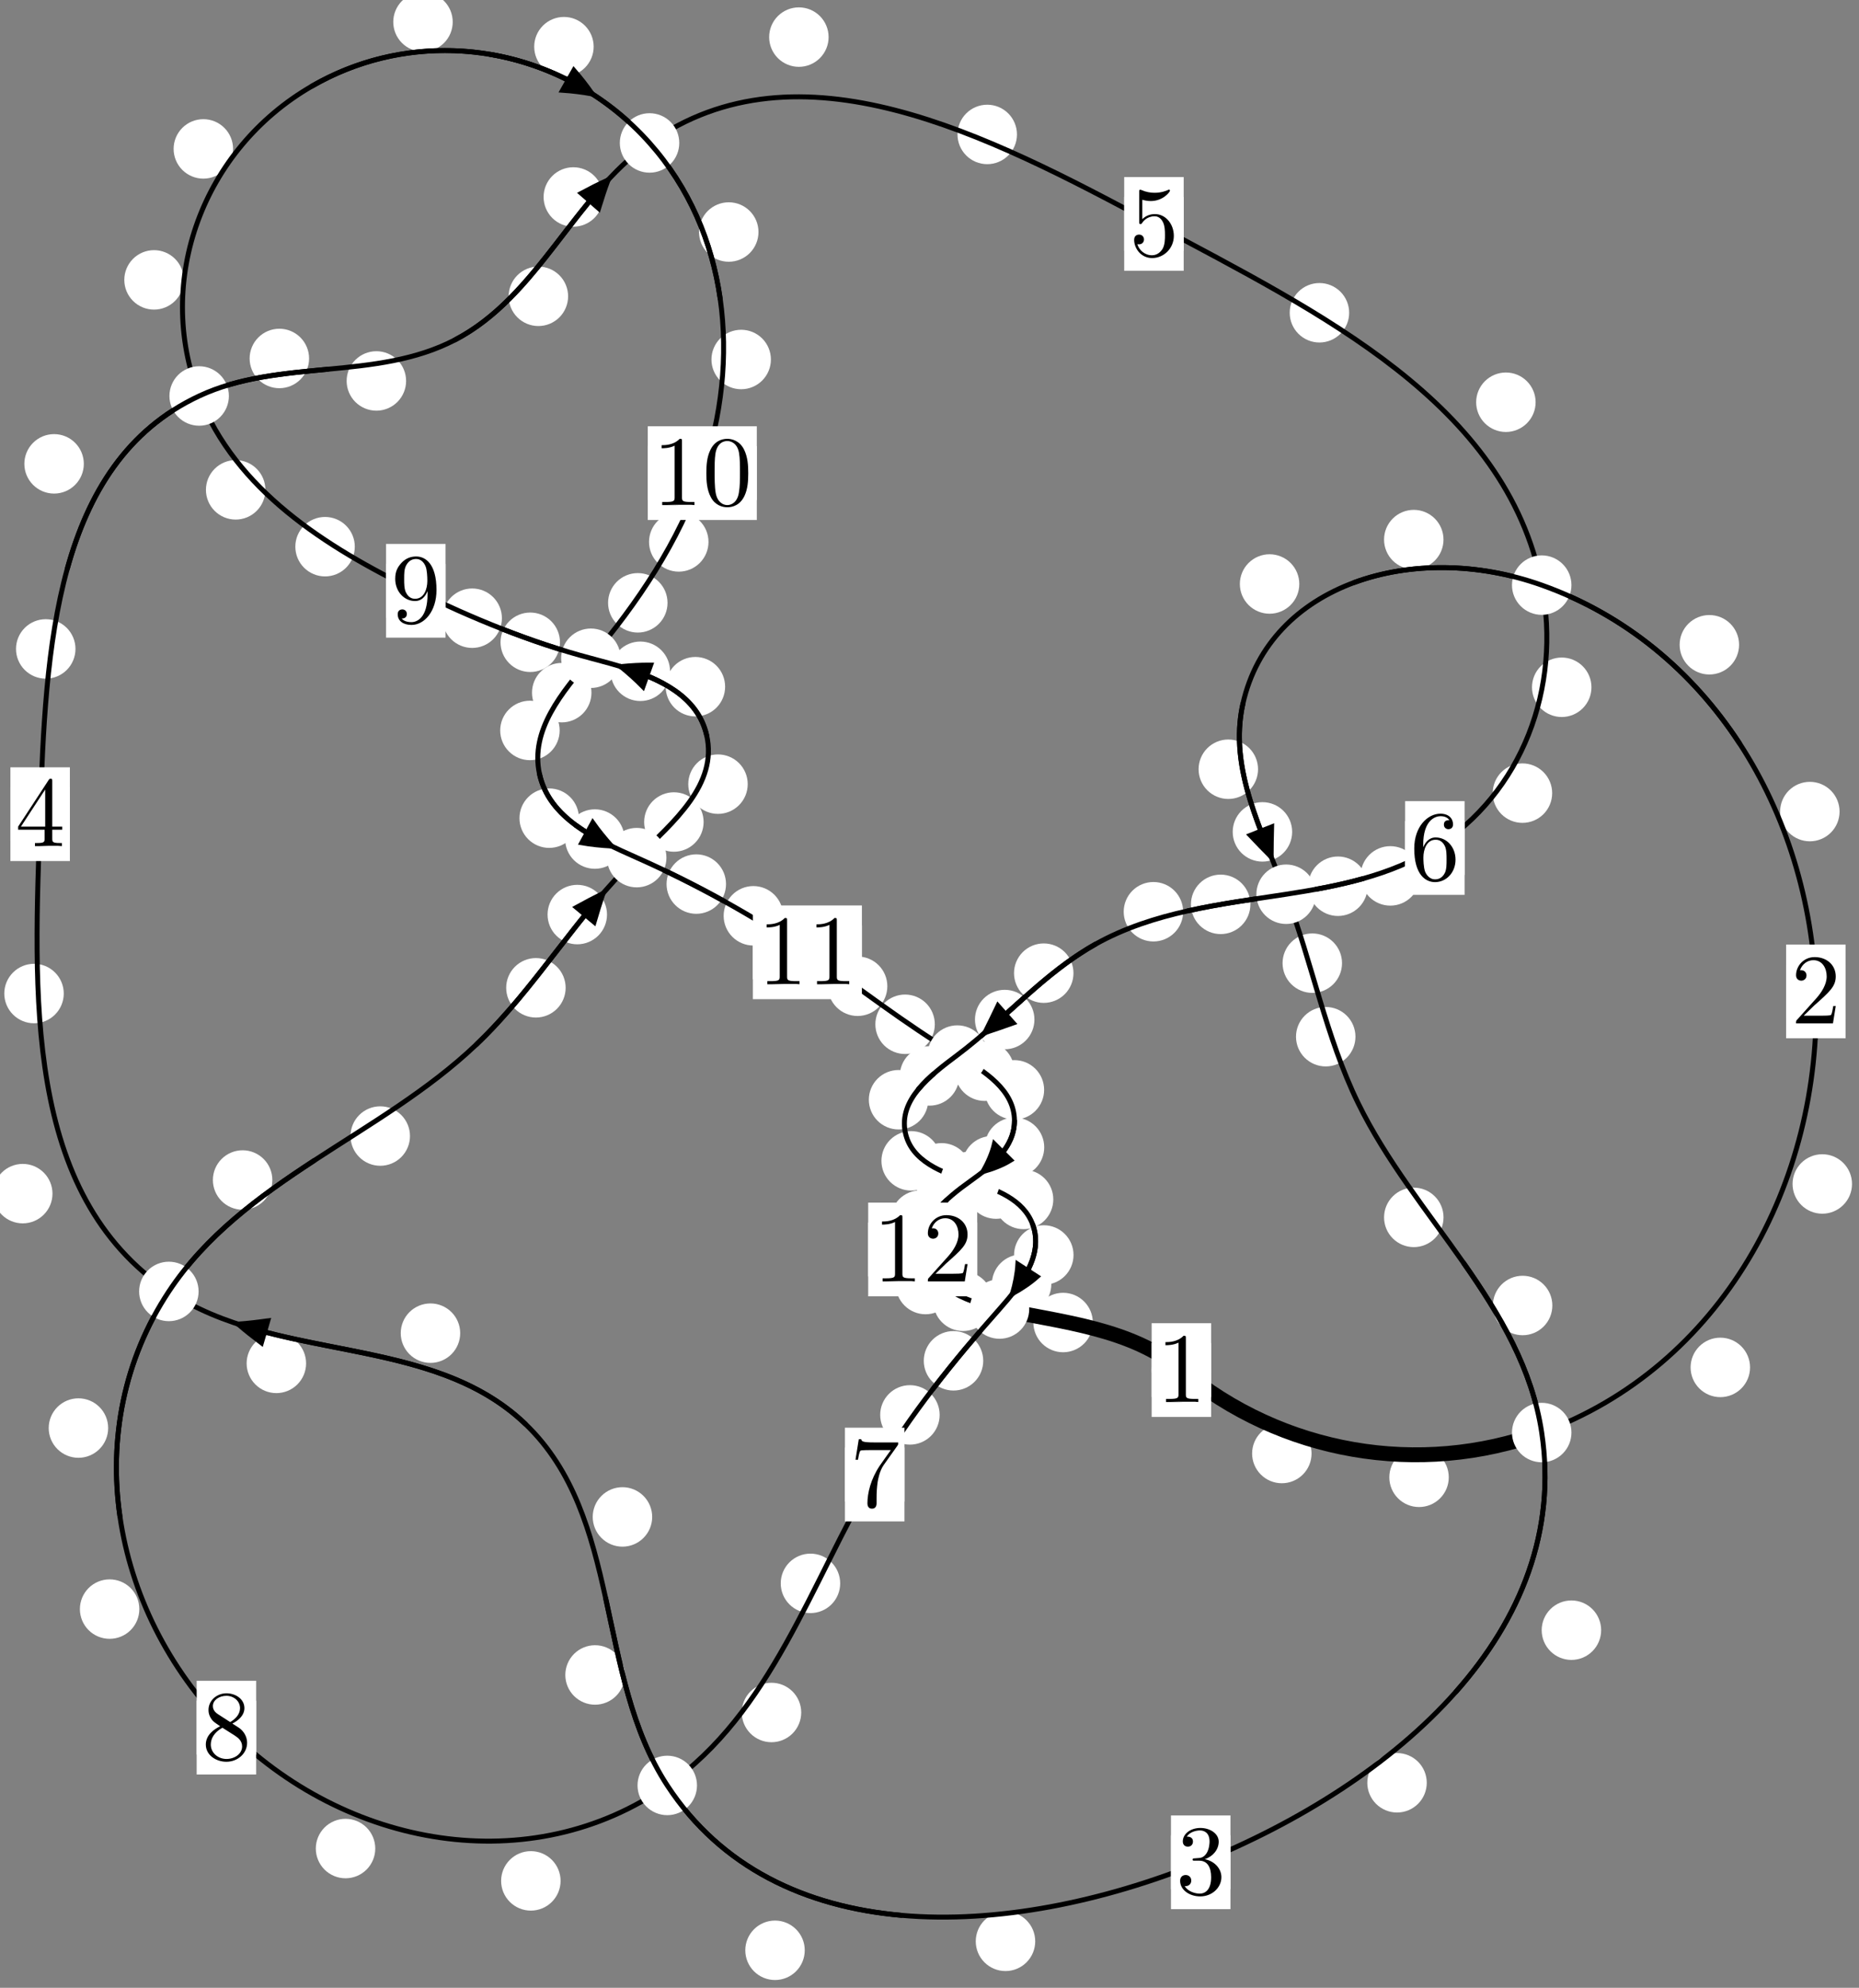 <?xml version="1.0"?>
<!-- Created by MetaPost 1.999 on 2021.07.05:2356 -->
<svg version="1.1" xmlns="http://www.w3.org/2000/svg" xmlns:xlink="http://www.w3.org/1999/xlink" width="186.899" height="199.813" viewBox="0 0 186.899 199.813">
<rect x="0" y="0" width="186.899" height="199.813" fill="#808080" stroke="none"/>
<!-- Original BoundingBox: -155.701950 -55.031235 31.196854 144.781464 -->
  <defs>
    <g transform="scale(0.01,0.01)" id="GLYPHcmr10_48">
      <path style="fill-rule: evenodd;" d="M460 -320C460 -400,455 -480,420 -554C374 -650,292 -666,250 -666C190 -666,117 -640,76 -547C44 -478,39 -400,39 -320C39 -245,43 -155,84 -79C127 2,200 22,249 22C303 22,379 1,423 -94C455 -163,460 -241,460 -320M249 -0C210 -0,151 -25,133 -121C122 -181,122 -273,122 -332C122 -396,122 -462,130 -516C149 -635,224 -644,249 -644C282 -644,348 -626,367 -527C377 -471,377 -395,377 -332C377 -257,377 -189,366 -125C351 -30,294 -0,249 -0"></path>
    </g>
    <g transform="scale(0.01,0.01)" id="GLYPHcmr10_49">
      <path style="fill-rule: evenodd;" d="M294 -640C294 -664,294 -666,271 -666C209 -602,121 -602,89 -602L89 -571C109 -571,168 -571,220 -597L220 -79C220 -43,217 -31,127 -31L95 -31L95 -0L257 -0L130 -3L217 -3L257 -3L297 -3L384 -3L419 -0L419 -31L387 -31C297 -31,294 -42,294 -79"></path>
    </g>
    <g transform="scale(0.01,0.01)" id="GLYPHcmr10_50">
      <path style="fill-rule: evenodd;" d="M127 -77L233 -180C389 -318,449 -372,449 -472C449 -586,359 -666,237 -666C124 -666,50 -574,50 -485C50 -429,100 -429,103 -429C120 -429,155 -441,155 -482C155 -508,137 -534,102 -534C94 -534,92 -534,89 -533C112 -598,166 -635,224 -635C315 -635,358 -554,358 -472C358 -392,308 -313,253 -251L61 -37C50 -26,50 -24,50 -0L421 -0L449 -174L424 -174C419 -144,412 -100,402 -85C395 -77,329 -77,307 -77"></path>
    </g>
    <g transform="scale(0.01,0.01)" id="GLYPHcmr10_51">
      <path style="fill-rule: evenodd;" d="M290 -352C372 -379,430 -449,430 -528C430 -610,342 -666,246 -666C145 -666,69 -606,69 -530C69 -497,91 -478,120 -478C151 -478,171 -500,171 -529C171 -579,124 -579,109 -579C140 -628,206 -641,242 -641C283 -641,338 -619,338 -529C338 -517,336 -459,310 -415C280 -367,246 -364,221 -363C213 -362,189 -360,182 -360C174 -359,167 -358,167 -348C167 -337,174 -337,191 -337L235 -337C317 -337,354 -269,354 -171C354 -35,285 -6,241 -6C198 -6,123 -23,88 -82C123 -77,154 -99,154 -137C154 -173,127 -193,98 -193C74 -193,42 -179,42 -135C42 -44,135 22,244 22C366 22,457 -69,457 -171C457 -253,394 -331,290 -352"></path>
    </g>
    <g transform="scale(0.01,0.01)" id="GLYPHcmr10_52">
      <path style="fill-rule: evenodd;" d="M294 -165L294 -78C294 -42,292 -31,218 -31L197 -31L197 -0L332 -0L238 -3L290 -3L332 -3L374 -3L427 -3L468 -0L468 -31L447 -31C373 -31,371 -42,371 -78L371 -165L471 -165L471 -196L371 -196L371 -651C371 -671,371 -677,355 -677C346 -677,343 -677,335 -665L28 -196L28 -165M300 -196L56 -196L300 -569"></path>
    </g>
    <g transform="scale(0.01,0.01)" id="GLYPHcmr10_53">
      <path style="fill-rule: evenodd;" d="M449 -201C449 -320,367 -420,259 -420C211 -420,168 -404,132 -369L132 -564C152 -558,185 -551,217 -551C340 -551,410 -642,410 -655C410 -661,407 -666,400 -666C399 -666,397 -666,392 -663C372 -654,323 -634,256 -634C216 -634,170 -641,123 -662C115 -665,113 -665,111 -665C101 -665,101 -657,101 -641L101 -345C101 -327,101 -319,115 -319C122 -319,124 -322,128 -328C139 -344,176 -398,257 -398C309 -398,334 -352,342 -334C358 -297,360 -258,360 -208C360 -173,360 -113,336 -71C312 -32,275 -6,229 -6C156 -6,99 -59,82 -118C85 -117,88 -116,99 -116C132 -116,149 -141,149 -165C149 -189,132 -214,99 -214C85 -214,50 -207,50 -161C50 -75,119 22,231 22C347 22,449 -74,449 -201"></path>
    </g>
    <g transform="scale(0.01,0.01)" id="GLYPHcmr10_54">
      <path style="fill-rule: evenodd;" d="M132 -328L132 -352C132 -605,256 -641,307 -641C331 -641,373 -635,395 -601C380 -601,340 -601,340 -556C340 -525,364 -510,386 -510C402 -510,432 -519,432 -558C432 -618,388 -666,305 -666C177 -666,42 -537,42 -316C42 -49,158 22,251 22C362 22,457 -72,457 -204C457 -331,368 -427,257 -427C189 -427,152 -376,132 -328M251 -6C188 -6,158 -66,152 -81C134 -128,134 -208,134 -226C134 -304,166 -404,256 -404C272 -404,318 -404,349 -342C367 -305,367 -254,367 -205C367 -157,367 -107,350 -71C320 -11,274 -6,251 -6"></path>
    </g>
    <g transform="scale(0.01,0.01)" id="GLYPHcmr10_55">
      <path style="fill-rule: evenodd;" d="M476 -609C485 -621,485 -623,485 -644L242 -644C120 -644,118 -657,114 -676L89 -676L56 -470L81 -470C84 -486,93 -549,106 -561C113 -567,191 -567,204 -567L411 -567C400 -551,321 -442,299 -409C209 -274,176 -135,176 -33C176 -23,176 22,222 22C268 22,268 -23,268 -33L268 -84C268 -139,271 -194,279 -248C283 -271,297 -357,341 -419"></path>
    </g>
    <g transform="scale(0.01,0.01)" id="GLYPHcmr10_56">
      <path style="fill-rule: evenodd;" d="M163 -457C117 -487,113 -521,113 -538C113 -599,178 -641,249 -641C322 -641,386 -589,386 -517C386 -460,347 -412,287 -377M309 -362C381 -399,430 -451,430 -517C430 -609,341 -666,250 -666C150 -666,69 -592,69 -499C69 -481,71 -436,113 -389C124 -377,161 -352,186 -335C128 -306,42 -250,42 -151C42 -45,144 22,249 22C362 22,457 -61,457 -168C457 -204,446 -249,408 -291C389 -312,373 -322,309 -362M209 -320L332 -242C360 -223,407 -193,407 -132C407 -58,332 -6,250 -6C164 -6,92 -68,92 -151C92 -209,124 -273,209 -320"></path>
    </g>
    <g transform="scale(0.01,0.01)" id="GLYPHcmr10_57">
      <path style="fill-rule: evenodd;" d="M367 -318L367 -286C367 -52,263 -6,205 -6C188 -6,134 -8,107 -42C151 -42,159 -71,159 -88C159 -119,135 -134,113 -134C97 -134,67 -125,67 -86C67 -19,121 22,206 22C335 22,457 -114,457 -329C457 -598,342 -666,253 -666C198 -666,149 -648,106 -603C65 -558,42 -516,42 -441C42 -316,130 -218,242 -218C303 -218,344 -260,367 -318M243 -241C227 -241,181 -241,150 -304C132 -341,132 -391,132 -440C132 -494,132 -541,153 -578C180 -628,218 -641,253 -641C299 -641,332 -607,349 -562C361 -530,365 -467,365 -421C365 -338,331 -241,243 -241"></path>
    </g>
  </defs>
  <path d="M131.861 146.107C131.861 145.314,131.547 144.554,130.986 143.993C130.426 143.433,129.665 143.118,128.873 143.118C128.08 143.118,127.32 143.433,126.759 143.993C126.199 144.554,125.884 145.314,125.884 146.107C125.884 146.899,126.199 147.659,126.759 148.22C127.32 148.78,128.08 149.095,128.873 149.095C129.665 149.095,130.426 148.78,130.986 148.22C131.547 147.659,131.861 146.899,131.861 146.107Z" style="fill: rgb(100%,100%,100%);stroke: none;"></path>
  <path d="M121.762 137.719C121.762 136.927,121.447 136.167,120.887 135.606C120.326 135.046,119.566 134.731,118.773 134.731C117.981 134.731,117.221 135.046,116.66 135.606C116.1 136.167,115.785 136.927,115.785 137.719C115.785 138.512,116.1 139.272,116.66 139.833C117.221 140.393,117.981 140.708,118.773 140.708C119.566 140.708,120.326 140.393,120.887 139.833C121.447 139.272,121.762 138.512,121.762 137.719Z" style="fill: rgb(100%,100%,100%);stroke: none;"></path>
  <path d="M175.946 137.451C175.946 136.658,175.631 135.898,175.07 135.337C174.51 134.777,173.75 134.462,172.957 134.462C172.164 134.462,171.404 134.777,170.844 135.337C170.283 135.898,169.968 136.658,169.968 137.451C169.968 138.243,170.283 139.004,170.844 139.564C171.404 140.125,172.164 140.44,172.957 140.44C173.75 140.44,174.51 140.125,175.07 139.564C175.631 139.004,175.946 138.243,175.946 137.451Z" style="fill: rgb(100%,100%,100%);stroke: none;"></path>
  <path d="M145.656 148.498C145.656 147.705,145.341 146.945,144.78 146.385C144.22 145.824,143.46 145.509,142.667 145.509C141.874 145.509,141.114 145.824,140.554 146.385C139.993 146.945,139.678 147.705,139.678 148.498C139.678 149.291,139.993 150.051,140.554 150.611C141.114 151.172,141.874 151.487,142.667 151.487C143.46 151.487,144.22 151.172,144.78 150.611C145.341 150.051,145.656 149.291,145.656 148.498Z" style="fill: rgb(100%,100%,100%);stroke: none;"></path>
  <path d="M184.946 81.579C184.946 80.786,184.631 80.026,184.071 79.465C183.51 78.905,182.75 78.59,181.958 78.59C181.165 78.59,180.405 78.905,179.844 79.465C179.284 80.026,178.969 80.786,178.969 81.579C178.969 82.371,179.284 83.132,179.844 83.692C180.405 84.253,181.165 84.568,181.958 84.568C182.75 84.568,183.51 84.253,184.071 83.692C184.631 83.132,184.946 82.371,184.946 81.579Z" style="fill: rgb(100%,100%,100%);stroke: none;"></path>
  <path d="M186.197 119.012C186.197 118.219,185.882 117.459,185.321 116.899C184.761 116.338,184.001 116.023,183.208 116.023C182.415 116.023,181.655 116.338,181.095 116.899C180.534 117.459,180.219 118.219,180.219 119.012C180.219 119.805,180.534 120.565,181.095 121.125C181.655 121.686,182.415 122.001,183.208 122.001C184.001 122.001,184.761 121.686,185.321 121.125C185.882 120.565,186.197 119.805,186.197 119.012Z" style="fill: rgb(100%,100%,100%);stroke: none;"></path>
  <path d="M145.126 54.24C145.126 53.447,144.811 52.687,144.251 52.126C143.691 51.566,142.93 51.251,142.138 51.251C141.345 51.251,140.585 51.566,140.024 52.126C139.464 52.687,139.149 53.447,139.149 54.24C139.149 55.032,139.464 55.793,140.024 56.353C140.585 56.914,141.345 57.228,142.138 57.228C142.93 57.228,143.691 56.914,144.251 56.353C144.811 55.793,145.126 55.032,145.126 54.24Z" style="fill: rgb(100%,100%,100%);stroke: none;"></path>
  <path d="M174.843 64.811C174.843 64.019,174.528 63.259,173.967 62.698C173.407 62.138,172.647 61.823,171.854 61.823C171.061 61.823,170.301 62.138,169.741 62.698C169.18 63.259,168.865 64.019,168.865 64.811C168.865 65.604,169.18 66.364,169.741 66.925C170.301 67.485,171.061 67.8,171.854 67.8C172.647 67.8,173.407 67.485,173.967 66.925C174.528 66.364,174.843 65.604,174.843 64.811Z" style="fill: rgb(100%,100%,100%);stroke: none;"></path>
  <path d="M126.48 77.323C126.48 76.53,126.165 75.77,125.605 75.209C125.044 74.649,124.284 74.334,123.491 74.334C122.699 74.334,121.939 74.649,121.378 75.209C120.818 75.77,120.503 76.53,120.503 77.323C120.503 78.115,120.818 78.875,121.378 79.436C121.939 79.996,122.699 80.311,123.491 80.311C124.284 80.311,125.044 79.996,125.605 79.436C126.165 78.875,126.48 78.115,126.48 77.323Z" style="fill: rgb(100%,100%,100%);stroke: none;"></path>
  <path d="M130.629 58.703C130.629 57.91,130.314 57.15,129.754 56.59C129.193 56.029,128.433 55.714,127.641 55.714C126.848 55.714,126.088 56.029,125.527 56.59C124.967 57.15,124.652 57.91,124.652 58.703C124.652 59.496,124.967 60.256,125.527 60.816C126.088 61.377,126.848 61.692,127.641 61.692C128.433 61.692,129.193 61.377,129.754 60.816C130.314 60.256,130.629 59.496,130.629 58.703Z" style="fill: rgb(100%,100%,100%);stroke: none;"></path>
  <path d="M134.924 96.816C134.924 96.024,134.609 95.263,134.048 94.703C133.488 94.142,132.728 93.828,131.935 93.828C131.142 93.828,130.382 94.142,129.822 94.703C129.261 95.263,128.946 96.024,128.946 96.816C128.946 97.609,129.261 98.369,129.822 98.93C130.382 99.49,131.142 99.805,131.935 99.805C132.728 99.805,133.488 99.49,134.048 98.93C134.609 98.369,134.924 97.609,134.924 96.816Z" style="fill: rgb(100%,100%,100%);stroke: none;"></path>
  <path d="M129.91 83.62C129.91 82.828,129.595 82.067,129.035 81.507C128.474 80.947,127.714 80.632,126.921 80.632C126.129 80.632,125.369 80.947,124.808 81.507C124.248 82.067,123.933 82.828,123.933 83.62C123.933 84.413,124.248 85.173,124.808 85.734C125.369 86.294,126.129 86.609,126.921 86.609C127.714 86.609,128.474 86.294,129.035 85.734C129.595 85.173,129.91 84.413,129.91 83.62Z" style="fill: rgb(100%,100%,100%);stroke: none;"></path>
  <path d="M145.128 122.37C145.128 121.577,144.813 120.817,144.252 120.257C143.692 119.696,142.932 119.381,142.139 119.381C141.346 119.381,140.586 119.696,140.026 120.257C139.465 120.817,139.15 121.577,139.15 122.37C139.15 123.163,139.465 123.923,140.026 124.483C140.586 125.044,141.346 125.359,142.139 125.359C142.932 125.359,143.692 125.044,144.252 124.483C144.813 123.923,145.128 123.163,145.128 122.37Z" style="fill: rgb(100%,100%,100%);stroke: none;"></path>
  <path d="M136.274 104.208C136.274 103.416,135.959 102.655,135.399 102.095C134.838 101.534,134.078 101.22,133.285 101.22C132.493 101.22,131.733 101.534,131.172 102.095C130.612 102.655,130.297 103.416,130.297 104.208C130.297 105.001,130.612 105.761,131.172 106.322C131.733 106.882,132.493 107.197,133.285 107.197C134.078 107.197,134.838 106.882,135.399 106.322C135.959 105.761,136.274 105.001,136.274 104.208Z" style="fill: rgb(100%,100%,100%);stroke: none;"></path>
  <path d="M160.975 163.865C160.975 163.072,160.66 162.312,160.099 161.752C159.539 161.191,158.779 160.876,157.986 160.876C157.193 160.876,156.433 161.191,155.873 161.752C155.312 162.312,154.997 163.072,154.997 163.865C154.997 164.658,155.312 165.418,155.873 165.978C156.433 166.539,157.193 166.854,157.986 166.854C158.779 166.854,159.539 166.539,160.099 165.978C160.66 165.418,160.975 164.658,160.975 163.865Z" style="fill: rgb(100%,100%,100%);stroke: none;"></path>
  <path d="M156.069 131.229C156.069 130.436,155.754 129.676,155.194 129.115C154.633 128.555,153.873 128.24,153.08 128.24C152.288 128.24,151.527 128.555,150.967 129.115C150.406 129.676,150.091 130.436,150.091 131.229C150.091 132.021,150.406 132.781,150.967 133.342C151.527 133.902,152.288 134.217,153.08 134.217C153.873 134.217,154.633 133.902,155.194 133.342C155.754 132.781,156.069 132.021,156.069 131.229Z" style="fill: rgb(100%,100%,100%);stroke: none;"></path>
  <path d="M104.078 195.141C104.078 194.348,103.763 193.588,103.202 193.028C102.642 192.467,101.882 192.152,101.089 192.152C100.296 192.152,99.536 192.467,98.976 193.028C98.415 193.588,98.1 194.348,98.1 195.141C98.1 195.934,98.415 196.694,98.976 197.254C99.536 197.815,100.296 198.13,101.089 198.13C101.882 198.13,102.642 197.815,103.202 197.254C103.763 196.694,104.078 195.934,104.078 195.141Z" style="fill: rgb(100%,100%,100%);stroke: none;"></path>
  <path d="M143.443 179.204C143.443 178.412,143.128 177.652,142.568 177.091C142.007 176.531,141.247 176.216,140.455 176.216C139.662 176.216,138.902 176.531,138.341 177.091C137.781 177.652,137.466 178.412,137.466 179.204C137.466 179.997,137.781 180.757,138.341 181.318C138.902 181.878,139.662 182.193,140.455 182.193C141.247 182.193,142.007 181.878,142.568 181.318C143.128 180.757,143.443 179.997,143.443 179.204Z" style="fill: rgb(100%,100%,100%);stroke: none;"></path>
  <path d="M62.813 168.366C62.813 167.573,62.498 166.813,61.938 166.252C61.377 165.692,60.617 165.377,59.824 165.377C59.032 165.377,58.272 165.692,57.711 166.252C57.151 166.813,56.836 167.573,56.836 168.366C56.836 169.158,57.151 169.919,57.711 170.479C58.272 171.04,59.032 171.355,59.824 171.355C60.617 171.355,61.377 171.04,61.938 170.479C62.498 169.919,62.813 169.158,62.813 168.366Z" style="fill: rgb(100%,100%,100%);stroke: none;"></path>
  <path d="M80.907 196.042C80.907 195.25,80.592 194.49,80.032 193.929C79.471 193.369,78.711 193.054,77.919 193.054C77.126 193.054,76.366 193.369,75.805 193.929C75.245 194.49,74.93 195.25,74.93 196.042C74.93 196.835,75.245 197.595,75.805 198.156C76.366 198.716,77.126 199.031,77.919 199.031C78.711 199.031,79.471 198.716,80.032 198.156C80.592 197.595,80.907 196.835,80.907 196.042Z" style="fill: rgb(100%,100%,100%);stroke: none;"></path>
  <path d="M46.267 134.009C46.267 133.216,45.952 132.456,45.391 131.895C44.831 131.335,44.071 131.02,43.278 131.02C42.485 131.02,41.725 131.335,41.165 131.895C40.604 132.456,40.289 133.216,40.289 134.009C40.289 134.801,40.604 135.561,41.165 136.122C41.725 136.682,42.485 136.997,43.278 136.997C44.071 136.997,44.831 136.682,45.391 136.122C45.952 135.561,46.267 134.801,46.267 134.009Z" style="fill: rgb(100%,100%,100%);stroke: none;"></path>
  <path d="M65.569 152.48C65.569 151.687,65.254 150.927,64.693 150.367C64.133 149.806,63.373 149.491,62.58 149.491C61.787 149.491,61.027 149.806,60.467 150.367C59.906 150.927,59.591 151.687,59.591 152.48C59.591 153.273,59.906 154.033,60.467 154.593C61.027 155.154,61.787 155.469,62.58 155.469C63.373 155.469,64.133 155.154,64.693 154.593C65.254 154.033,65.569 153.273,65.569 152.48Z" style="fill: rgb(100%,100%,100%);stroke: none;"></path>
  <path d="M5.276 119.984C5.276 119.191,4.961 118.431,4.4 117.871C3.84 117.31,3.079 116.995,2.287 116.995C1.494 116.995,0.734 117.31,0.173 117.871C-0.387 118.431,-0.702 119.191,-0.702 119.984C-0.702 120.777,-0.387 121.537,0.173 122.097C0.734 122.658,1.494 122.973,2.287 122.973C3.079 122.973,3.84 122.658,4.4 122.097C4.961 121.537,5.276 120.777,5.276 119.984Z" style="fill: rgb(100%,100%,100%);stroke: none;"></path>
  <path d="M30.774 137.047C30.774 136.254,30.459 135.494,29.898 134.933C29.338 134.373,28.578 134.058,27.785 134.058C26.992 134.058,26.232 134.373,25.672 134.933C25.111 135.494,24.796 136.254,24.796 137.047C24.796 137.839,25.111 138.599,25.672 139.16C26.232 139.72,26.992 140.035,27.785 140.035C28.578 140.035,29.338 139.72,29.898 139.16C30.459 138.599,30.774 137.839,30.774 137.047Z" style="fill: rgb(100%,100%,100%);stroke: none;"></path>
  <path d="M7.588 65.229C7.588 64.437,7.273 63.677,6.713 63.116C6.152 62.556,5.392 62.241,4.599 62.241C3.807 62.241,3.046 62.556,2.486 63.116C1.925 63.677,1.61 64.437,1.61 65.229C1.61 66.022,1.925 66.782,2.486 67.343C3.046 67.903,3.807 68.218,4.599 68.218C5.392 68.218,6.152 67.903,6.713 67.343C7.273 66.782,7.588 66.022,7.588 65.229Z" style="fill: rgb(100%,100%,100%);stroke: none;"></path>
  <path d="M6.41 99.87C6.41 99.077,6.095 98.317,5.534 97.757C4.974 97.196,4.214 96.881,3.421 96.881C2.628 96.881,1.868 97.196,1.308 97.757C0.747 98.317,0.432 99.077,0.432 99.87C0.432 100.663,0.747 101.423,1.308 101.983C1.868 102.544,2.628 102.859,3.421 102.859C4.214 102.859,4.974 102.544,5.534 101.983C6.095 101.423,6.41 100.663,6.41 99.87Z" style="fill: rgb(100%,100%,100%);stroke: none;"></path>
  <path d="M31.075 36.033C31.075 35.24,30.76 34.48,30.199 33.92C29.639 33.359,28.879 33.044,28.086 33.044C27.293 33.044,26.533 33.359,25.973 33.92C25.412 34.48,25.097 35.24,25.097 36.033C25.097 36.826,25.412 37.586,25.973 38.146C26.533 38.707,27.293 39.022,28.086 39.022C28.879 39.022,29.639 38.707,30.199 38.146C30.76 37.586,31.075 36.826,31.075 36.033Z" style="fill: rgb(100%,100%,100%);stroke: none;"></path>
  <path d="M8.427 46.626C8.427 45.833,8.112 45.073,7.551 44.512C6.991 43.952,6.231 43.637,5.438 43.637C4.645 43.637,3.885 43.952,3.325 44.512C2.764 45.073,2.449 45.833,2.449 46.626C2.449 47.418,2.764 48.179,3.325 48.739C3.885 49.3,4.645 49.614,5.438 49.614C6.231 49.614,6.991 49.3,7.551 48.739C8.112 48.179,8.427 47.418,8.427 46.626Z" style="fill: rgb(100%,100%,100%);stroke: none;"></path>
  <path d="M57.116 29.785C57.116 28.993,56.801 28.233,56.241 27.672C55.68 27.112,54.92 26.797,54.127 26.797C53.335 26.797,52.575 27.112,52.014 27.672C51.454 28.233,51.139 28.993,51.139 29.785C51.139 30.578,51.454 31.338,52.014 31.899C52.575 32.459,53.335 32.774,54.127 32.774C54.92 32.774,55.68 32.459,56.241 31.899C56.801 31.338,57.116 30.578,57.116 29.785Z" style="fill: rgb(100%,100%,100%);stroke: none;"></path>
  <path d="M40.828 38.292C40.828 37.5,40.513 36.739,39.953 36.179C39.392 35.619,38.632 35.304,37.839 35.304C37.047 35.304,36.287 35.619,35.726 36.179C35.166 36.739,34.851 37.5,34.851 38.292C34.851 39.085,35.166 39.845,35.726 40.406C36.287 40.966,37.047 41.281,37.839 41.281C38.632 41.281,39.392 40.966,39.953 40.406C40.513 39.845,40.828 39.085,40.828 38.292Z" style="fill: rgb(100%,100%,100%);stroke: none;"></path>
  <path d="M83.306 3.73C83.306 2.937,82.991 2.177,82.431 1.616C81.87 1.056,81.11 0.741,80.317 0.741C79.525 0.741,78.765 1.056,78.204 1.616C77.644 2.177,77.329 2.937,77.329 3.73C77.329 4.522,77.644 5.282,78.204 5.843C78.765 6.403,79.525 6.718,80.317 6.718C81.11 6.718,81.87 6.403,82.431 5.843C82.991 5.282,83.306 4.522,83.306 3.73Z" style="fill: rgb(100%,100%,100%);stroke: none;"></path>
  <path d="M60.63 19.799C60.63 19.007,60.315 18.246,59.754 17.686C59.194 17.125,58.434 16.811,57.641 16.811C56.848 16.811,56.088 17.125,55.527 17.686C54.967 18.246,54.652 19.007,54.652 19.799C54.652 20.592,54.967 21.352,55.527 21.913C56.088 22.473,56.848 22.788,57.641 22.788C58.434 22.788,59.194 22.473,59.754 21.913C60.315 21.352,60.63 20.592,60.63 19.799Z" style="fill: rgb(100%,100%,100%);stroke: none;"></path>
  <path d="M135.641 31.439C135.641 30.646,135.326 29.886,134.766 29.326C134.205 28.765,133.445 28.45,132.652 28.45C131.86 28.45,131.099 28.765,130.539 29.326C129.979 29.886,129.664 30.646,129.664 31.439C129.664 32.232,129.979 32.992,130.539 33.552C131.099 34.113,131.86 34.428,132.652 34.428C133.445 34.428,134.205 34.113,134.766 33.552C135.326 32.992,135.641 32.232,135.641 31.439Z" style="fill: rgb(100%,100%,100%);stroke: none;"></path>
  <path d="M102.243 13.515C102.243 12.722,101.928 11.962,101.367 11.401C100.807 10.841,100.047 10.526,99.254 10.526C98.461 10.526,97.701 10.841,97.141 11.401C96.58 11.962,96.265 12.722,96.265 13.515C96.265 14.307,96.58 15.067,97.141 15.628C97.701 16.188,98.461 16.503,99.254 16.503C100.047 16.503,100.807 16.188,101.367 15.628C101.928 15.067,102.243 14.307,102.243 13.515Z" style="fill: rgb(100%,100%,100%);stroke: none;"></path>
  <path d="M160.001 69.084C160.001 68.291,159.686 67.531,159.125 66.971C158.565 66.41,157.805 66.095,157.012 66.095C156.219 66.095,155.459 66.41,154.899 66.971C154.338 67.531,154.023 68.291,154.023 69.084C154.023 69.877,154.338 70.637,154.899 71.197C155.459 71.758,156.219 72.073,157.012 72.073C157.805 72.073,158.565 71.758,159.125 71.197C159.686 70.637,160.001 69.877,160.001 69.084Z" style="fill: rgb(100%,100%,100%);stroke: none;"></path>
  <path d="M154.387 40.433C154.387 39.64,154.072 38.88,153.511 38.32C152.951 37.759,152.191 37.444,151.398 37.444C150.605 37.444,149.845 37.759,149.285 38.32C148.724 38.88,148.409 39.64,148.409 40.433C148.409 41.226,148.724 41.986,149.285 42.546C149.845 43.107,150.605 43.422,151.398 43.422C152.191 43.422,152.951 43.107,153.511 42.546C154.072 41.986,154.387 41.226,154.387 40.433Z" style="fill: rgb(100%,100%,100%);stroke: none;"></path>
  <path d="M142.768 88.044C142.768 87.251,142.453 86.491,141.892 85.931C141.332 85.37,140.572 85.055,139.779 85.055C138.986 85.055,138.226 85.37,137.666 85.931C137.105 86.491,136.79 87.251,136.79 88.044C136.79 88.837,137.105 89.597,137.666 90.158C138.226 90.718,138.986 91.033,139.779 91.033C140.572 91.033,141.332 90.718,141.892 90.158C142.453 89.597,142.768 88.837,142.768 88.044Z" style="fill: rgb(100%,100%,100%);stroke: none;"></path>
  <path d="M156.051 79.725C156.051 78.933,155.736 78.173,155.176 77.612C154.615 77.052,153.855 76.737,153.062 76.737C152.27 76.737,151.51 77.052,150.949 77.612C150.389 78.173,150.074 78.933,150.074 79.725C150.074 80.518,150.389 81.278,150.949 81.839C151.51 82.399,152.27 82.714,153.062 82.714C153.855 82.714,154.615 82.399,155.176 81.839C155.736 81.278,156.051 80.518,156.051 79.725Z" style="fill: rgb(100%,100%,100%);stroke: none;"></path>
  <path d="M125.712 90.905C125.712 90.112,125.397 89.352,124.836 88.791C124.276 88.231,123.516 87.916,122.723 87.916C121.93 87.916,121.17 88.231,120.61 88.791C120.049 89.352,119.734 90.112,119.734 90.905C119.734 91.697,120.049 92.458,120.61 93.018C121.17 93.579,121.93 93.894,122.723 93.894C123.516 93.894,124.276 93.579,124.836 93.018C125.397 92.458,125.712 91.697,125.712 90.905Z" style="fill: rgb(100%,100%,100%);stroke: none;"></path>
  <path d="M137.503 89.084C137.503 88.291,137.188 87.531,136.628 86.971C136.067 86.41,135.307 86.095,134.515 86.095C133.722 86.095,132.962 86.41,132.401 86.971C131.841 87.531,131.526 88.291,131.526 89.084C131.526 89.877,131.841 90.637,132.401 91.197C132.962 91.758,133.722 92.073,134.515 92.073C135.307 92.073,136.067 91.758,136.628 91.197C137.188 90.637,137.503 89.877,137.503 89.084Z" style="fill: rgb(100%,100%,100%);stroke: none;"></path>
  <path d="M107.924 97.821C107.924 97.029,107.609 96.268,107.049 95.708C106.488 95.147,105.728 94.833,104.935 94.833C104.143 94.833,103.383 95.147,102.822 95.708C102.262 96.268,101.947 97.029,101.947 97.821C101.947 98.614,102.262 99.374,102.822 99.935C103.383 100.495,104.143 100.81,104.935 100.81C105.728 100.81,106.488 100.495,107.049 99.935C107.609 99.374,107.924 98.614,107.924 97.821Z" style="fill: rgb(100%,100%,100%);stroke: none;"></path>
  <path d="M118.951 91.648C118.951 90.855,118.636 90.095,118.076 89.534C117.515 88.974,116.755 88.659,115.962 88.659C115.17 88.659,114.409 88.974,113.849 89.534C113.289 90.095,112.974 90.855,112.974 91.648C112.974 92.44,113.289 93.201,113.849 93.761C114.409 94.322,115.17 94.636,115.962 94.636C116.755 94.636,117.515 94.322,118.076 93.761C118.636 93.201,118.951 92.44,118.951 91.648Z" style="fill: rgb(100%,100%,100%);stroke: none;"></path>
  <path d="M96.441 108.151C96.441 107.358,96.126 106.598,95.566 106.038C95.005 105.477,94.245 105.162,93.452 105.162C92.66 105.162,91.899 105.477,91.339 106.038C90.778 106.598,90.464 107.358,90.464 108.151C90.464 108.944,90.778 109.704,91.339 110.264C91.899 110.825,92.66 111.14,93.452 111.14C94.245 111.14,95.005 110.825,95.566 110.264C96.126 109.704,96.441 108.944,96.441 108.151Z" style="fill: rgb(100%,100%,100%);stroke: none;"></path>
  <path d="M103.999 102.484C103.999 101.692,103.684 100.932,103.124 100.371C102.563 99.811,101.803 99.496,101.01 99.496C100.217 99.496,99.457 99.811,98.897 100.371C98.336 100.932,98.021 101.692,98.021 102.484C98.021 103.277,98.336 104.037,98.897 104.598C99.457 105.158,100.217 105.473,101.01 105.473C101.803 105.473,102.563 105.158,103.124 104.598C103.684 104.037,103.999 103.277,103.999 102.484Z" style="fill: rgb(100%,100%,100%);stroke: none;"></path>
  <path d="M94.594 116.688C94.594 115.895,94.279 115.135,93.718 114.574C93.158 114.014,92.398 113.699,91.605 113.699C90.812 113.699,90.052 114.014,89.492 114.574C88.931 115.135,88.616 115.895,88.616 116.688C88.616 117.48,88.931 118.24,89.492 118.801C90.052 119.361,90.812 119.676,91.605 119.676C92.398 119.676,93.158 119.361,93.718 118.801C94.279 118.24,94.594 117.48,94.594 116.688Z" style="fill: rgb(100%,100%,100%);stroke: none;"></path>
  <path d="M93.328 110.544C93.328 109.752,93.013 108.992,92.453 108.431C91.892 107.871,91.132 107.556,90.34 107.556C89.547 107.556,88.787 107.871,88.226 108.431C87.666 108.992,87.351 109.752,87.351 110.544C87.351 111.337,87.666 112.097,88.226 112.658C88.787 113.218,89.547 113.533,90.34 113.533C91.132 113.533,91.892 113.218,92.453 112.658C93.013 112.097,93.328 111.337,93.328 110.544Z" style="fill: rgb(100%,100%,100%);stroke: none;"></path>
  <path d="M103.128 119.528C103.128 118.735,102.813 117.975,102.253 117.414C101.693 116.854,100.932 116.539,100.14 116.539C99.347 116.539,98.587 116.854,98.026 117.414C97.466 117.975,97.151 118.735,97.151 119.528C97.151 120.32,97.466 121.08,98.026 121.641C98.587 122.201,99.347 122.516,100.14 122.516C100.932 122.516,101.693 122.201,102.253 121.641C102.813 121.08,103.128 120.32,103.128 119.528Z" style="fill: rgb(100%,100%,100%);stroke: none;"></path>
  <path d="M97.654 117.892C97.654 117.099,97.339 116.339,96.779 115.779C96.218 115.218,95.458 114.903,94.665 114.903C93.873 114.903,93.113 115.218,92.552 115.779C91.992 116.339,91.677 117.099,91.677 117.892C91.677 118.685,91.992 119.445,92.552 120.005C93.113 120.566,93.873 120.881,94.665 120.881C95.458 120.881,96.218 120.566,96.779 120.005C97.339 119.445,97.654 118.685,97.654 117.892Z" style="fill: rgb(100%,100%,100%);stroke: none;"></path>
  <path d="M107.929 126.151C107.929 125.358,107.615 124.598,107.054 124.038C106.494 123.477,105.733 123.162,104.941 123.162C104.148 123.162,103.388 123.477,102.827 124.038C102.267 124.598,101.952 125.358,101.952 126.151C101.952 126.944,102.267 127.704,102.827 128.264C103.388 128.825,104.148 129.14,104.941 129.14C105.733 129.14,106.494 128.825,107.054 128.264C107.615 127.704,107.929 126.944,107.929 126.151Z" style="fill: rgb(100%,100%,100%);stroke: none;"></path>
  <path d="M105.895 120.565C105.895 119.773,105.58 119.013,105.019 118.452C104.459 117.892,103.699 117.577,102.906 117.577C102.113 117.577,101.353 117.892,100.793 118.452C100.232 119.013,99.917 119.773,99.917 120.565C99.917 121.358,100.232 122.118,100.793 122.679C101.353 123.239,102.113 123.554,102.906 123.554C103.699 123.554,104.459 123.239,105.019 122.679C105.58 122.118,105.895 121.358,105.895 120.565Z" style="fill: rgb(100%,100%,100%);stroke: none;"></path>
  <path d="M98.852 136.787C98.852 135.994,98.537 135.234,97.976 134.674C97.416 134.113,96.656 133.798,95.863 133.798C95.07 133.798,94.31 134.113,93.75 134.674C93.189 135.234,92.874 135.994,92.874 136.787C92.874 137.58,93.189 138.34,93.75 138.9C94.31 139.461,95.07 139.776,95.863 139.776C96.656 139.776,97.416 139.461,97.976 138.9C98.537 138.34,98.852 137.58,98.852 136.787Z" style="fill: rgb(100%,100%,100%);stroke: none;"></path>
  <path d="M105.697 129.084C105.697 128.292,105.382 127.531,104.822 126.971C104.261 126.41,103.501 126.096,102.709 126.096C101.916 126.096,101.156 126.41,100.595 126.971C100.035 127.531,99.72 128.292,99.72 129.084C99.72 129.877,100.035 130.637,100.595 131.198C101.156 131.758,101.916 132.073,102.709 132.073C103.501 132.073,104.261 131.758,104.822 131.198C105.382 130.637,105.697 129.877,105.697 129.084Z" style="fill: rgb(100%,100%,100%);stroke: none;"></path>
  <path d="M84.47 159.159C84.47 158.366,84.155 157.606,83.595 157.045C83.035 156.485,82.274 156.17,81.482 156.17C80.689 156.17,79.929 156.485,79.368 157.045C78.808 157.606,78.493 158.366,78.493 159.159C78.493 159.951,78.808 160.712,79.368 161.272C79.929 161.833,80.689 162.147,81.482 162.147C82.274 162.147,83.035 161.833,83.595 161.272C84.155 160.712,84.47 159.951,84.47 159.159Z" style="fill: rgb(100%,100%,100%);stroke: none;"></path>
  <path d="M94.47 142.225C94.47 141.432,94.155 140.672,93.595 140.111C93.034 139.551,92.274 139.236,91.481 139.236C90.689 139.236,89.928 139.551,89.368 140.111C88.807 140.672,88.492 141.432,88.492 142.225C88.492 143.017,88.807 143.777,89.368 144.338C89.928 144.898,90.689 145.213,91.481 145.213C92.274 145.213,93.034 144.898,93.595 144.338C94.155 143.777,94.47 143.017,94.47 142.225Z" style="fill: rgb(100%,100%,100%);stroke: none;"></path>
  <path d="M56.359 189.065C56.359 188.272,56.044 187.512,55.483 186.952C54.923 186.391,54.163 186.076,53.37 186.076C52.577 186.076,51.817 186.391,51.257 186.952C50.696 187.512,50.381 188.272,50.381 189.065C50.381 189.858,50.696 190.618,51.257 191.178C51.817 191.739,52.577 192.054,53.37 192.054C54.163 192.054,54.923 191.739,55.483 191.178C56.044 190.618,56.359 189.858,56.359 189.065Z" style="fill: rgb(100%,100%,100%);stroke: none;"></path>
  <path d="M80.553 172.139C80.553 171.346,80.238 170.586,79.677 170.025C79.117 169.465,78.357 169.15,77.564 169.15C76.771 169.15,76.011 169.465,75.451 170.025C74.89 170.586,74.575 171.346,74.575 172.139C74.575 172.931,74.89 173.691,75.451 174.252C76.011 174.812,76.771 175.127,77.564 175.127C78.357 175.127,79.117 174.812,79.677 174.252C80.238 173.691,80.553 172.931,80.553 172.139Z" style="fill: rgb(100%,100%,100%);stroke: none;"></path>
  <path d="M14.009 161.745C14.009 160.953,13.694 160.192,13.134 159.632C12.573 159.071,11.813 158.757,11.02 158.757C10.228 158.757,9.467 159.071,8.907 159.632C8.347 160.192,8.032 160.953,8.032 161.745C8.032 162.538,8.347 163.298,8.907 163.859C9.467 164.419,10.228 164.734,11.02 164.734C11.813 164.734,12.573 164.419,13.134 163.859C13.694 163.298,14.009 162.538,14.009 161.745Z" style="fill: rgb(100%,100%,100%);stroke: none;"></path>
  <path d="M37.728 185.815C37.728 185.022,37.413 184.262,36.853 183.702C36.292 183.141,35.532 182.826,34.739 182.826C33.947 182.826,33.187 183.141,32.626 183.702C32.066 184.262,31.751 185.022,31.751 185.815C31.751 186.608,32.066 187.368,32.626 187.928C33.187 188.489,33.947 188.804,34.739 188.804C35.532 188.804,36.292 188.489,36.853 187.928C37.413 187.368,37.728 186.608,37.728 185.815Z" style="fill: rgb(100%,100%,100%);stroke: none;"></path>
  <path d="M27.381 118.613C27.381 117.821,27.066 117.06,26.505 116.5C25.945 115.94,25.185 115.625,24.392 115.625C23.599 115.625,22.839 115.94,22.279 116.5C21.718 117.06,21.403 117.821,21.403 118.613C21.403 119.406,21.718 120.166,22.279 120.727C22.839 121.287,23.599 121.602,24.392 121.602C25.185 121.602,25.945 121.287,26.505 120.727C27.066 120.166,27.381 119.406,27.381 118.613Z" style="fill: rgb(100%,100%,100%);stroke: none;"></path>
  <path d="M10.874 143.547C10.874 142.754,10.559 141.994,9.999 141.434C9.438 140.873,8.678 140.558,7.885 140.558C7.093 140.558,6.332 140.873,5.772 141.434C5.212 141.994,4.897 142.754,4.897 143.547C4.897 144.34,5.212 145.1,5.772 145.66C6.332 146.221,7.093 146.536,7.885 146.536C8.678 146.536,9.438 146.221,9.999 145.66C10.559 145.1,10.874 144.34,10.874 143.547Z" style="fill: rgb(100%,100%,100%);stroke: none;"></path>
  <path d="M56.869 99.293C56.869 98.5,56.554 97.74,55.993 97.18C55.433 96.619,54.672 96.304,53.88 96.304C53.087 96.304,52.327 96.619,51.766 97.18C51.206 97.74,50.891 98.5,50.891 99.293C50.891 100.086,51.206 100.846,51.766 101.406C52.327 101.967,53.087 102.282,53.88 102.282C54.672 102.282,55.433 101.967,55.993 101.406C56.554 100.846,56.869 100.086,56.869 99.293Z" style="fill: rgb(100%,100%,100%);stroke: none;"></path>
  <path d="M41.219 114.195C41.219 113.402,40.904 112.642,40.343 112.082C39.783 111.521,39.023 111.206,38.23 111.206C37.437 111.206,36.677 111.521,36.117 112.082C35.556 112.642,35.241 113.402,35.241 114.195C35.241 114.988,35.556 115.748,36.117 116.308C36.677 116.869,37.437 117.184,38.23 117.184C39.023 117.184,39.783 116.869,40.343 116.308C40.904 115.748,41.219 114.988,41.219 114.195Z" style="fill: rgb(100%,100%,100%);stroke: none;"></path>
  <path d="M70.74 82.628C70.74 81.835,70.425 81.075,69.864 80.514C69.304 79.954,68.544 79.639,67.751 79.639C66.958 79.639,66.198 79.954,65.638 80.514C65.077 81.075,64.762 81.835,64.762 82.628C64.762 83.42,65.077 84.181,65.638 84.741C66.198 85.302,66.958 85.617,67.751 85.617C68.544 85.617,69.304 85.302,69.864 84.741C70.425 84.181,70.74 83.42,70.74 82.628Z" style="fill: rgb(100%,100%,100%);stroke: none;"></path>
  <path d="M61.027 91.932C61.027 91.14,60.712 90.379,60.152 89.819C59.591 89.258,58.831 88.944,58.038 88.944C57.246 88.944,56.486 89.258,55.925 89.819C55.365 90.379,55.05 91.14,55.05 91.932C55.05 92.725,55.365 93.485,55.925 94.046C56.486 94.606,57.246 94.921,58.038 94.921C58.831 94.921,59.591 94.606,60.152 94.046C60.712 93.485,61.027 92.725,61.027 91.932Z" style="fill: rgb(100%,100%,100%);stroke: none;"></path>
  <path d="M72.902 69.026C72.902 68.233,72.588 67.473,72.027 66.912C71.467 66.352,70.706 66.037,69.914 66.037C69.121 66.037,68.361 66.352,67.8 66.912C67.24 67.473,66.925 68.233,66.925 69.026C66.925 69.818,67.24 70.579,67.8 71.139C68.361 71.699,69.121 72.014,69.914 72.014C70.706 72.014,71.467 71.699,72.027 71.139C72.588 70.579,72.902 69.818,72.902 69.026Z" style="fill: rgb(100%,100%,100%);stroke: none;"></path>
  <path d="M75.174 78.822C75.174 78.03,74.859 77.269,74.298 76.709C73.738 76.149,72.978 75.834,72.185 75.834C71.392 75.834,70.632 76.149,70.072 76.709C69.511 77.269,69.196 78.03,69.196 78.822C69.196 79.615,69.511 80.375,70.072 80.936C70.632 81.496,71.392 81.811,72.185 81.811C72.978 81.811,73.738 81.496,74.298 80.936C74.859 80.375,75.174 79.615,75.174 78.822Z" style="fill: rgb(100%,100%,100%);stroke: none;"></path>
  <path d="M56.298 64.561C56.298 63.768,55.983 63.008,55.423 62.448C54.862 61.887,54.102 61.572,53.309 61.572C52.517 61.572,51.757 61.887,51.196 62.448C50.636 63.008,50.321 63.768,50.321 64.561C50.321 65.354,50.636 66.114,51.196 66.674C51.757 67.235,52.517 67.55,53.309 67.55C54.102 67.55,54.862 67.235,55.423 66.674C55.983 66.114,56.298 65.354,56.298 64.561Z" style="fill: rgb(100%,100%,100%);stroke: none;"></path>
  <path d="M67.367 67.477C67.367 66.684,67.052 65.924,66.492 65.364C65.931 64.803,65.171 64.488,64.378 64.488C63.586 64.488,62.826 64.803,62.265 65.364C61.705 65.924,61.39 66.684,61.39 67.477C61.39 68.27,61.705 69.03,62.265 69.59C62.826 70.151,63.586 70.466,64.378 70.466C65.171 70.466,65.931 70.151,66.492 69.59C67.052 69.03,67.367 68.27,67.367 67.477Z" style="fill: rgb(100%,100%,100%);stroke: none;"></path>
  <path d="M35.67 54.952C35.67 54.16,35.355 53.399,34.794 52.839C34.234 52.279,33.474 51.964,32.681 51.964C31.888 51.964,31.128 52.279,30.568 52.839C30.007 53.399,29.692 54.16,29.692 54.952C29.692 55.745,30.007 56.505,30.568 57.066C31.128 57.626,31.888 57.941,32.681 57.941C33.474 57.941,34.234 57.626,34.794 57.066C35.355 56.505,35.67 55.745,35.67 54.952Z" style="fill: rgb(100%,100%,100%);stroke: none;"></path>
  <path d="M50.46 62.141C50.46 61.349,50.145 60.589,49.585 60.028C49.024 59.468,48.264 59.153,47.472 59.153C46.679 59.153,45.919 59.468,45.358 60.028C44.798 60.589,44.483 61.349,44.483 62.141C44.483 62.934,44.798 63.694,45.358 64.255C45.919 64.815,46.679 65.13,47.472 65.13C48.264 65.13,49.024 64.815,49.585 64.255C50.145 63.694,50.46 62.934,50.46 62.141Z" style="fill: rgb(100%,100%,100%);stroke: none;"></path>
  <path d="M18.474 28.134C18.474 27.341,18.159 26.581,17.599 26.02C17.038 25.46,16.278 25.145,15.486 25.145C14.693 25.145,13.933 25.46,13.372 26.02C12.812 26.581,12.497 27.341,12.497 28.134C12.497 28.926,12.812 29.687,13.372 30.247C13.933 30.807,14.693 31.122,15.486 31.122C16.278 31.122,17.038 30.807,17.599 30.247C18.159 29.687,18.474 28.926,18.474 28.134Z" style="fill: rgb(100%,100%,100%);stroke: none;"></path>
  <path d="M26.682 49.239C26.682 48.446,26.367 47.686,25.806 47.126C25.246 46.565,24.486 46.25,23.693 46.25C22.9 46.25,22.14 46.565,21.58 47.126C21.019 47.686,20.704 48.446,20.704 49.239C20.704 50.032,21.019 50.792,21.58 51.352C22.14 51.913,22.9 52.228,23.693 52.228C24.486 52.228,25.246 51.913,25.806 51.352C26.367 50.792,26.682 50.032,26.682 49.239Z" style="fill: rgb(100%,100%,100%);stroke: none;"></path>
  <path d="M45.515 2.207C45.515 1.415,45.2 0.654,44.64 0.094C44.079 -0.467,43.319 -0.781,42.526 -0.781C41.734 -0.781,40.974 -0.467,40.413 0.094C39.853 0.654,39.538 1.415,39.538 2.207C39.538 3,39.853 3.76,40.413 4.321C40.974 4.881,41.734 5.196,42.526 5.196C43.319 5.196,44.079 4.881,44.64 4.321C45.2 3.76,45.515 3,45.515 2.207Z" style="fill: rgb(100%,100%,100%);stroke: none;"></path>
  <path d="M23.433 14.967C23.433 14.175,23.118 13.414,22.557 12.854C21.997 12.293,21.237 11.979,20.444 11.979C19.651 11.979,18.891 12.293,18.331 12.854C17.77 13.414,17.455 14.175,17.455 14.967C17.455 15.76,17.77 16.52,18.331 17.081C18.891 17.641,19.651 17.956,20.444 17.956C21.237 17.956,21.997 17.641,22.557 17.081C23.118 16.52,23.433 15.76,23.433 14.967Z" style="fill: rgb(100%,100%,100%);stroke: none;"></path>
  <path d="M76.256 23.322C76.256 22.53,75.942 21.769,75.381 21.209C74.821 20.649,74.06 20.334,73.268 20.334C72.475 20.334,71.715 20.649,71.154 21.209C70.594 21.769,70.279 22.53,70.279 23.322C70.279 24.115,70.594 24.875,71.154 25.436C71.715 25.996,72.475 26.311,73.268 26.311C74.06 26.311,74.821 25.996,75.381 25.436C75.942 24.875,76.256 24.115,76.256 23.322Z" style="fill: rgb(100%,100%,100%);stroke: none;"></path>
  <path d="M59.685 4.692C59.685 3.899,59.37 3.139,58.81 2.579C58.25 2.018,57.489 1.703,56.697 1.703C55.904 1.703,55.144 2.018,54.583 2.579C54.023 3.139,53.708 3.899,53.708 4.692C53.708 5.485,54.023 6.245,54.583 6.805C55.144 7.366,55.904 7.681,56.697 7.681C57.489 7.681,58.25 7.366,58.81 6.805C59.37 6.245,59.685 5.485,59.685 4.692Z" style="fill: rgb(100%,100%,100%);stroke: none;"></path>
  <path d="M71.23 54.473C71.23 53.68,70.915 52.92,70.354 52.36C69.794 51.799,69.034 51.484,68.241 51.484C67.448 51.484,66.688 51.799,66.128 52.36C65.567 52.92,65.252 53.68,65.252 54.473C65.252 55.266,65.567 56.026,66.128 56.586C66.688 57.147,67.448 57.462,68.241 57.462C69.034 57.462,69.794 57.147,70.354 56.586C70.915 56.026,71.23 55.266,71.23 54.473Z" style="fill: rgb(100%,100%,100%);stroke: none;"></path>
  <path d="M77.505 36.137C77.505 35.344,77.19 34.584,76.63 34.023C76.07 33.463,75.309 33.148,74.517 33.148C73.724 33.148,72.964 33.463,72.403 34.023C71.843 34.584,71.528 35.344,71.528 36.137C71.528 36.929,71.843 37.69,72.403 38.25C72.964 38.811,73.724 39.126,74.517 39.126C75.309 39.126,76.07 38.811,76.63 38.25C77.19 37.69,77.505 36.929,77.505 36.137Z" style="fill: rgb(100%,100%,100%);stroke: none;"></path>
  <path d="M59.464 69.626C59.464 68.833,59.149 68.073,58.588 67.512C58.028 66.952,57.268 66.637,56.475 66.637C55.682 66.637,54.922 66.952,54.362 67.512C53.801 68.073,53.486 68.833,53.486 69.626C53.486 70.418,53.801 71.178,54.362 71.739C54.922 72.299,55.682 72.614,56.475 72.614C57.268 72.614,58.028 72.299,58.588 71.739C59.149 71.178,59.464 70.418,59.464 69.626Z" style="fill: rgb(100%,100%,100%);stroke: none;"></path>
  <path d="M67.112 60.595C67.112 59.802,66.797 59.042,66.237 58.482C65.676 57.921,64.916 57.606,64.123 57.606C63.331 57.606,62.571 57.921,62.01 58.482C61.45 59.042,61.135 59.802,61.135 60.595C61.135 61.388,61.45 62.148,62.01 62.708C62.571 63.269,63.331 63.584,64.123 63.584C64.916 63.584,65.676 63.269,66.237 62.708C66.797 62.148,67.112 61.388,67.112 60.595Z" style="fill: rgb(100%,100%,100%);stroke: none;"></path>
  <path d="M58.204 82.241C58.204 81.449,57.889 80.689,57.328 80.128C56.768 79.568,56.008 79.253,55.215 79.253C54.422 79.253,53.662 79.568,53.102 80.128C52.541 80.689,52.226 81.449,52.226 82.241C52.226 83.034,52.541 83.794,53.102 84.355C53.662 84.915,54.422 85.23,55.215 85.23C56.008 85.23,56.768 84.915,57.328 84.355C57.889 83.794,58.204 83.034,58.204 82.241Z" style="fill: rgb(100%,100%,100%);stroke: none;"></path>
  <path d="M56.267 73.424C56.267 72.631,55.952 71.871,55.391 71.311C54.831 70.75,54.071 70.435,53.278 70.435C52.485 70.435,51.725 70.75,51.165 71.311C50.604 71.871,50.289 72.631,50.289 73.424C50.289 74.217,50.604 74.977,51.165 75.537C51.725 76.098,52.485 76.413,53.278 76.413C54.071 76.413,54.831 76.098,55.391 75.537C55.952 74.977,56.267 74.217,56.267 73.424Z" style="fill: rgb(100%,100%,100%);stroke: none;"></path>
  <path d="M72.992 88.867C72.992 88.074,72.677 87.314,72.116 86.754C71.556 86.193,70.796 85.878,70.003 85.878C69.21 85.878,68.45 86.193,67.89 86.754C67.329 87.314,67.014 88.074,67.014 88.867C67.014 89.66,67.329 90.42,67.89 90.98C68.45 91.541,69.21 91.856,70.003 91.856C70.796 91.856,71.556 91.541,72.116 90.98C72.677 90.42,72.992 89.66,72.992 88.867Z" style="fill: rgb(100%,100%,100%);stroke: none;"></path>
  <path d="M62.793 84.341C62.793 83.548,62.479 82.788,61.918 82.228C61.358 81.667,60.597 81.352,59.805 81.352C59.012 81.352,58.252 81.667,57.691 82.228C57.131 82.788,56.816 83.548,56.816 84.341C56.816 85.134,57.131 85.894,57.691 86.454C58.252 87.015,59.012 87.33,59.805 87.33C60.597 87.33,61.358 87.015,61.918 86.454C62.479 85.894,62.793 85.134,62.793 84.341Z" style="fill: rgb(100%,100%,100%);stroke: none;"></path>
  <path d="M89.21 99.137C89.21 98.344,88.896 97.584,88.335 97.024C87.775 96.463,87.014 96.148,86.222 96.148C85.429 96.148,84.669 96.463,84.108 97.024C83.548 97.584,83.233 98.344,83.233 99.137C83.233 99.93,83.548 100.69,84.108 101.25C84.669 101.811,85.429 102.126,86.222 102.126C87.014 102.126,87.775 101.811,88.335 101.25C88.896 100.69,89.21 99.93,89.21 99.137Z" style="fill: rgb(100%,100%,100%);stroke: none;"></path>
  <path d="M78.731 92.056C78.731 91.263,78.416 90.503,77.856 89.943C77.295 89.382,76.535 89.067,75.742 89.067C74.95 89.067,74.19 89.382,73.629 89.943C73.069 90.503,72.754 91.263,72.754 92.056C72.754 92.849,73.069 93.609,73.629 94.169C74.19 94.73,74.95 95.045,75.742 95.045C76.535 95.045,77.295 94.73,77.856 94.169C78.416 93.609,78.731 92.849,78.731 92.056Z" style="fill: rgb(100%,100%,100%);stroke: none;"></path>
  <path d="M101.982 107.675C101.982 106.882,101.667 106.122,101.107 105.562C100.546 105.001,99.786 104.686,98.993 104.686C98.201 104.686,97.44 105.001,96.88 105.562C96.319 106.122,96.005 106.882,96.005 107.675C96.005 108.468,96.319 109.228,96.88 109.788C97.44 110.349,98.201 110.664,98.993 110.664C99.786 110.664,100.546 110.349,101.107 109.788C101.667 109.228,101.982 108.468,101.982 107.675Z" style="fill: rgb(100%,100%,100%);stroke: none;"></path>
  <path d="M93.984 102.96C93.984 102.167,93.669 101.407,93.109 100.846C92.548 100.286,91.788 99.971,90.996 99.971C90.203 99.971,89.443 100.286,88.882 100.846C88.322 101.407,88.007 102.167,88.007 102.96C88.007 103.752,88.322 104.512,88.882 105.073C89.443 105.633,90.203 105.948,90.996 105.948C91.788 105.948,92.548 105.633,93.109 105.073C93.669 104.512,93.984 103.752,93.984 102.96Z" style="fill: rgb(100%,100%,100%);stroke: none;"></path>
  <path d="M104.983 115.326C104.983 114.533,104.668 113.773,104.108 113.212C103.547 112.652,102.787 112.337,101.995 112.337C101.202 112.337,100.442 112.652,99.881 113.212C99.321 113.773,99.006 114.533,99.006 115.326C99.006 116.118,99.321 116.878,99.881 117.439C100.442 117.999,101.202 118.314,101.995 118.314C102.787 118.314,103.547 117.999,104.108 117.439C104.668 116.878,104.983 116.118,104.983 115.326Z" style="fill: rgb(100%,100%,100%);stroke: none;"></path>
  <path d="M104.974 109.551C104.974 108.759,104.659 107.998,104.099 107.438C103.539 106.878,102.778 106.563,101.986 106.563C101.193 106.563,100.433 106.878,99.872 107.438C99.312 107.998,98.997 108.759,98.997 109.551C98.997 110.344,99.312 111.104,99.872 111.665C100.433 112.225,101.193 112.54,101.986 112.54C102.778 112.54,103.539 112.225,104.099 111.665C104.659 111.104,104.974 110.344,104.974 109.551Z" style="fill: rgb(100%,100%,100%);stroke: none;"></path>
  <path d="M98.051 120.505C98.051 119.713,97.736 118.952,97.176 118.392C96.615 117.831,95.855 117.517,95.063 117.517C94.27 117.517,93.51 117.831,92.949 118.392C92.389 118.952,92.074 119.713,92.074 120.505C92.074 121.298,92.389 122.058,92.949 122.619C93.51 123.179,94.27 123.494,95.063 123.494C95.855 123.494,96.615 123.179,97.176 122.619C97.736 122.058,98.051 121.298,98.051 120.505Z" style="fill: rgb(100%,100%,100%);stroke: none;"></path>
  <path d="M102.711 117.181C102.711 116.388,102.396 115.628,101.836 115.067C101.275 114.507,100.515 114.192,99.723 114.192C98.93 114.192,98.17 114.507,97.609 115.067C97.049 115.628,96.734 116.388,96.734 117.181C96.734 117.973,97.049 118.733,97.609 119.294C98.17 119.854,98.93 120.169,99.723 120.169C100.515 120.169,101.275 119.854,101.836 119.294C102.396 118.733,102.711 117.973,102.711 117.181Z" style="fill: rgb(100%,100%,100%);stroke: none;"></path>
  <path d="M96.041 129.12C96.041 128.328,95.726 127.568,95.165 127.007C94.605 126.447,93.844 126.132,93.052 126.132C92.259 126.132,91.499 126.447,90.938 127.007C90.378 127.568,90.063 128.328,90.063 129.12C90.063 129.913,90.378 130.673,90.938 131.234C91.499 131.794,92.259 132.109,93.052 132.109C93.844 132.109,94.605 131.794,95.165 131.234C95.726 130.673,96.041 129.913,96.041 129.12Z" style="fill: rgb(100%,100%,100%);stroke: none;"></path>
  <path d="M95.516 122.644C95.516 121.852,95.201 121.092,94.64 120.531C94.08 119.971,93.32 119.656,92.527 119.656C91.734 119.656,90.974 119.971,90.414 120.531C89.853 121.092,89.538 121.852,89.538 122.644C89.538 123.437,89.853 124.197,90.414 124.758C90.974 125.318,91.734 125.633,92.527 125.633C93.32 125.633,94.08 125.318,94.64 124.758C95.201 124.197,95.516 123.437,95.516 122.644Z" style="fill: rgb(100%,100%,100%);stroke: none;"></path>
  <path d="M109.87 132.939C109.87 132.146,109.555 131.386,108.995 130.826C108.434 130.265,107.674 129.95,106.881 129.95C106.089 129.95,105.329 130.265,104.768 130.826C104.208 131.386,103.893 132.146,103.893 132.939C103.893 133.732,104.208 134.492,104.768 135.052C105.329 135.613,106.089 135.928,106.881 135.928C107.674 135.928,108.434 135.613,108.995 135.052C109.555 134.492,109.87 133.732,109.87 132.939Z" style="fill: rgb(100%,100%,100%);stroke: none;"></path>
  <path d="M99.809 130.805C99.809 130.012,99.494 129.252,98.933 128.692C98.373 128.131,97.613 127.816,96.82 127.816C96.027 127.816,95.267 128.131,94.707 128.692C94.146 129.252,93.831 130.012,93.831 130.805C93.831 131.598,94.146 132.358,94.707 132.918C95.267 133.479,96.027 133.794,96.82 133.794C97.613 133.794,98.373 133.479,98.933 132.918C99.494 132.358,99.809 131.598,99.809 130.805Z" style="fill: rgb(100%,100%,100%);stroke: none;"></path>
  <path d="M118.773 137.719C128.873 146.107,142.667 148.498,155 144C172.957 137.451,183.208 119.012,182.562 99.657C181.958 81.579,171.854 64.811,155 58.816C142.138 54.24,127.641 58.703,124.957 70.747C123.491 77.323,126.921 83.62,129.303 89.889C131.935 96.816,133.285 104.208,136.536 110.875C142.139 122.37,153.08 131.229,155 144C157.986 163.865,140.455 179.204,120.716 187.195C101.089 195.141,77.919 196.042,67.084 179.47C59.824 168.366,62.58 152.48,52.814 143.134C43.278 134.009,27.785 137.047,16.977 129.814C2.287 119.984,3.421 99.87,4.034 81.841C4.599 65.229,5.438 46.626,20.024 39.804C28.086 36.033,37.839 38.292,45.746 34.163C54.127 29.785,57.641 19.799,65.304 14.369C80.317 3.73,99.254 13.515,116.014 22.51C132.652 31.439,151.398 40.433,155 58.816C157.012 69.084,153.062 79.725,144.255 85.241C139.779 88.044,134.515 89.084,129.303 89.889C122.723 90.905,115.962 91.648,110.139 94.908C104.935 97.821,101.01 102.484,96.247 106.056C93.452 108.151,90.34 110.544,91.019 113.843C91.605 116.688,94.665 117.892,97.527 118.747C100.14 119.528,102.906 120.565,103.828 123.096C104.941 126.151,102.709 129.084,100.488 131.583C95.863 136.787,91.481 142.225,87.94 148.221C81.482 159.159,77.564 172.139,67.084 179.47C53.37 189.065,34.739 185.815,22.762 173.661C11.02 161.745,7.885 143.547,16.977 129.814C24.392 118.613,38.23 114.195,47.888 104.999C53.88 99.293,58.038 91.932,64.013 86.209C67.751 82.628,72.185 78.822,71.041 73.89C69.914 69.026,64.378 67.477,59.405 66.167C53.309 64.561,47.472 62.141,41.804 59.387C32.681 54.952,23.693 49.239,20.024 39.804C15.486 28.134,20.444 14.967,31.346 8.668C42.526 2.207,56.697 4.692,65.304 14.369C73.268 23.322,74.517 36.137,70.607 47.56C68.241 54.473,64.123 60.595,59.405 66.167C56.475 69.626,53.278 73.424,54.24 77.802C55.215 82.241,59.805 84.341,64.013 86.209C70.003 88.867,75.742 92.056,81.172 95.725C86.222 99.137,90.996 102.96,96.247 106.056C98.993 107.675,101.986 109.551,101.991 112.666C101.995 115.326,99.723 117.181,97.527 118.747C95.063 120.505,92.527 122.644,92.766 125.596C93.052 129.12,96.82 130.805,100.488 131.583C106.881 132.939,113.723 133.525,118.773 137.719" style="stroke:rgb(0%,0%,0%); stroke-width: 0.498;stroke-linecap: round;stroke-linejoin: round;stroke-miterlimit: 10;fill: none;"></path>
  <path d="M118.773 137.719C128.873 146.107,142.667 148.498,155 144" style="stroke:rgb(0%,0%,0%); stroke-width: 1.494;stroke-linecap: round;stroke-linejoin: round;stroke-miterlimit: 10;fill: none;"></path>
  <path d="M100.488 131.583C106.881 132.939,113.723 133.525,118.773 137.719" style="stroke:rgb(0%,0%,0%); stroke-width: 1.494;stroke-linecap: round;stroke-linejoin: round;stroke-miterlimit: 10;fill: none;"></path>
  <path d="M157.989 144C157.989 143.207,157.674 142.447,157.113 141.887C156.553 141.326,155.793 141.011,155 141.011C154.207 141.011,153.447 141.326,152.887 141.887C152.326 142.447,152.011 143.207,152.011 144C152.011 144.793,152.326 145.553,152.887 146.113C153.447 146.674,154.207 146.989,155 146.989C155.793 146.989,156.553 146.674,157.113 146.113C157.674 145.553,157.989 144.793,157.989 144Z" style="fill: rgb(100%,100%,100%);stroke: none;"></path>
  <path d="M147.149 126.959C150.825 132.207,154.04 137.614,155 144C156.493 153.933,152.857 162.734,146.38 170.05" style="stroke:rgb(0%,0%,0%); stroke-width: 0.498;stroke-linecap: round;stroke-linejoin: round;stroke-miterlimit: 10;fill: none;"></path>
  <path d="M132.292 89.889C132.292 89.096,131.977 88.336,131.416 87.775C130.856 87.215,130.096 86.9,129.303 86.9C128.51 86.9,127.75 87.215,127.19 87.775C126.629 88.336,126.314 89.096,126.314 89.889C126.314 90.681,126.629 91.442,127.19 92.002C127.75 92.562,128.51 92.877,129.303 92.877C130.096 92.877,130.856 92.562,131.416 92.002C131.977 91.442,132.292 90.681,132.292 89.889Z" style="fill: rgb(100%,100%,100%);stroke: none;"></path>
  <path d="M137.055 88.314C134.528 89.025,131.909 89.486,129.303 89.889C126.013 90.397,122.678 90.837,119.437 91.557" style="stroke:rgb(0%,0%,0%); stroke-width: 0.498;stroke-linecap: round;stroke-linejoin: round;stroke-miterlimit: 10;fill: none;"></path>
  <path d="M70.073 179.47C70.073 178.678,69.758 177.918,69.198 177.357C68.637 176.797,67.877 176.482,67.084 176.482C66.292 176.482,65.531 176.797,64.971 177.357C64.41 177.918,64.096 178.678,64.096 179.47C64.096 180.263,64.41 181.023,64.971 181.584C65.531 182.144,66.292 182.459,67.084 182.459C67.877 182.459,68.637 182.144,69.198 181.584C69.758 181.023,70.073 180.263,70.073 179.47Z" style="fill: rgb(100%,100%,100%);stroke: none;"></path>
  <path d="M90.603 192.527C81.003 191.674,72.501 187.756,67.084 179.47C63.454 173.918,62.328 167.171,60.889 160.643" style="stroke:rgb(0%,0%,0%); stroke-width: 0.498;stroke-linecap: round;stroke-linejoin: round;stroke-miterlimit: 10;fill: none;"></path>
  <path d="M23.012 39.804C23.012 39.011,22.698 38.251,22.137 37.69C21.577 37.13,20.816 36.815,20.024 36.815C19.231 36.815,18.471 37.13,17.91 37.69C17.35 38.251,17.035 39.011,17.035 39.804C17.035 40.596,17.35 41.357,17.91 41.917C18.471 42.478,19.231 42.793,20.024 42.793C20.816 42.793,21.577 42.478,22.137 41.917C22.698 41.357,23.012 40.596,23.012 39.804Z" style="fill: rgb(100%,100%,100%);stroke: none;"></path>
  <path d="M6.771 57.151C8.875 49.571,12.731 43.215,20.024 39.804C24.055 37.918,28.509 37.541,32.943 37.118" style="stroke:rgb(0%,0%,0%); stroke-width: 0.498;stroke-linecap: round;stroke-linejoin: round;stroke-miterlimit: 10;fill: none;"></path>
  <path d="M157.989 58.816C157.989 58.023,157.674 57.263,157.113 56.702C156.553 56.142,155.793 55.827,155 55.827C154.207 55.827,153.447 56.142,152.887 56.702C152.326 57.263,152.011 58.023,152.011 58.816C152.011 59.608,152.326 60.368,152.887 60.929C153.447 61.489,154.207 61.804,155 61.804C155.793 61.804,156.553 61.489,157.113 60.929C157.674 60.368,157.989 59.608,157.989 58.816Z" style="fill: rgb(100%,100%,100%);stroke: none;"></path>
  <path d="M174.875 74.705C170.166 67.504,163.427 61.814,155 58.816C148.569 56.528,141.729 56.5,136.161 58.549" style="stroke:rgb(0%,0%,0%); stroke-width: 0.498;stroke-linecap: round;stroke-linejoin: round;stroke-miterlimit: 10;fill: none;"></path>
  <path d="M99.236 106.056C99.236 105.263,98.921 104.503,98.36 103.942C97.8 103.382,97.039 103.067,96.247 103.067C95.454 103.067,94.694 103.382,94.133 103.942C93.573 104.503,93.258 105.263,93.258 106.056C93.258 106.848,93.573 107.609,94.133 108.169C94.694 108.73,95.454 109.045,96.247 109.045C97.039 109.045,97.8 108.73,98.36 108.169C98.921 107.609,99.236 106.848,99.236 106.056Z" style="fill: rgb(100%,100%,100%);stroke: none;"></path>
  <path d="M103.028 100.235C100.801 102.211,98.628 104.27,96.247 106.056C94.85 107.103,93.373 108.226,92.33 109.498" style="stroke:rgb(0%,0%,0%); stroke-width: 0.498;stroke-linecap: round;stroke-linejoin: round;stroke-miterlimit: 10;fill: none;"></path>
  <path d="M103.477 131.583C103.477 130.79,103.162 130.03,102.601 129.47C102.041 128.909,101.281 128.594,100.488 128.594C99.695 128.594,98.935 128.909,98.375 129.47C97.814 130.03,97.499 130.79,97.499 131.583C97.499 132.376,97.814 133.136,98.375 133.696C98.935 134.257,99.695 134.572,100.488 134.572C101.281 134.572,102.041 134.257,102.601 133.696C103.162 133.136,103.477 132.376,103.477 131.583Z" style="fill: rgb(100%,100%,100%);stroke: none;"></path>
  <path d="M103.408 127.548C102.711 128.976,101.598 130.334,100.488 131.583C98.176 134.185,95.924 136.845,93.808 139.605" style="stroke:rgb(0%,0%,0%); stroke-width: 0.498;stroke-linecap: round;stroke-linejoin: round;stroke-miterlimit: 10;fill: none;"></path>
  <path d="M19.966 129.814C19.966 129.021,19.651 128.261,19.09 127.701C18.53 127.14,17.77 126.825,16.977 126.825C16.184 126.825,15.424 127.14,14.864 127.701C14.303 128.261,13.988 129.021,13.988 129.814C13.988 130.607,14.303 131.367,14.864 131.927C15.424 132.488,16.184 132.803,16.977 132.803C17.77 132.803,18.53 132.488,19.09 131.927C19.651 131.367,19.966 130.607,19.966 129.814Z" style="fill: rgb(100%,100%,100%);stroke: none;"></path>
  <path d="M12.057 152.419C10.942 144.663,12.431 136.681,16.977 129.814C20.684 124.214,25.998 120.309,31.591 116.655" style="stroke:rgb(0%,0%,0%); stroke-width: 0.498;stroke-linecap: round;stroke-linejoin: round;stroke-miterlimit: 10;fill: none;"></path>
  <path d="M62.393 66.167C62.393 65.374,62.078 64.614,61.518 64.053C60.957 63.493,60.197 63.178,59.405 63.178C58.612 63.178,57.852 63.493,57.291 64.053C56.731 64.614,56.416 65.374,56.416 66.167C56.416 66.959,56.731 67.719,57.291 68.28C57.852 68.84,58.612 69.155,59.405 69.155C60.197 69.155,60.957 68.84,61.518 68.28C62.078 67.719,62.393 66.959,62.393 66.167Z" style="fill: rgb(100%,100%,100%);stroke: none;"></path>
  <path d="M66.665 68.696C64.519 67.537,61.891 66.822,59.405 66.167C56.357 65.364,53.374 64.358,50.444 63.208" style="stroke:rgb(0%,0%,0%); stroke-width: 0.498;stroke-linecap: round;stroke-linejoin: round;stroke-miterlimit: 10;fill: none;"></path>
  <path d="M68.293 14.369C68.293 13.576,67.978 12.816,67.417 12.256C66.857 11.695,66.097 11.38,65.304 11.38C64.511 11.38,63.751 11.695,63.191 12.256C62.63 12.816,62.315 13.576,62.315 14.369C62.315 15.162,62.63 15.922,63.191 16.482C63.751 17.043,64.511 17.358,65.304 17.358C66.097 17.358,66.857 17.043,67.417 16.482C67.978 15.922,68.293 15.162,68.293 14.369Z" style="fill: rgb(100%,100%,100%);stroke: none;"></path>
  <path d="M49.29 5.467C55.306 6.49,61 9.53,65.304 14.369C69.286 18.846,71.589 24.288,72.408 30.038" style="stroke:rgb(0%,0%,0%); stroke-width: 0.498;stroke-linecap: round;stroke-linejoin: round;stroke-miterlimit: 10;fill: none;"></path>
  <path d="M67.002 86.209C67.002 85.416,66.687 84.656,66.126 84.095C65.566 83.535,64.806 83.22,64.013 83.22C63.22 83.22,62.46 83.535,61.9 84.095C61.339 84.656,61.024 85.416,61.024 86.209C61.024 87.001,61.339 87.762,61.9 88.322C62.46 88.883,63.22 89.197,64.013 89.197C64.806 89.197,65.566 88.883,66.126 88.322C66.687 87.762,67.002 87.001,67.002 86.209Z" style="fill: rgb(100%,100%,100%);stroke: none;"></path>
  <path d="M57.914 82.97C59.709 84.283,61.909 85.275,64.013 86.209C67.008 87.538,69.94 89,72.803 90.588" style="stroke:rgb(0%,0%,0%); stroke-width: 0.498;stroke-linecap: round;stroke-linejoin: round;stroke-miterlimit: 10;fill: none;"></path>
  <path d="M100.516 118.747C100.516 117.954,100.201 117.194,99.64 116.634C99.08 116.073,98.32 115.758,97.527 115.758C96.734 115.758,95.974 116.073,95.414 116.634C94.853 117.194,94.538 117.954,94.538 118.747C94.538 119.54,94.853 120.3,95.414 120.86C95.974 121.421,96.734 121.736,97.527 121.736C98.32 121.736,99.08 121.421,99.64 120.86C100.201 120.3,100.516 119.54,100.516 118.747Z" style="fill: rgb(100%,100%,100%);stroke: none;"></path>
  <path d="M100.584 116.117C99.742 117.108,98.625 117.964,97.527 118.747C96.295 119.626,95.045 120.6,94.133 121.724" style="stroke:rgb(0%,0%,0%); stroke-width: 0.498;stroke-linecap: round;stroke-linejoin: round;stroke-miterlimit: 10;fill: none;"></path>
  <path d="M124.957 70.747C123.784 76.007,125.745 81.09,127.796 86.122" style="stroke:rgb(0%,0%,0%); stroke-width: 0.498;stroke-linecap: round;stroke-linejoin: round;stroke-miterlimit: 10;fill: none;"></path>
  <path d="M125.707 83.969C126.39 84.695,127.092 85.41,127.796 86.122C127.802 85.121,127.811 84.118,127.841 83.122Z" style="stroke:rgb(0%,0%,0%); stroke-width: 0.498;fill: rgb(0%,0%,0%);"></path>
  <path d="M52.814 143.134C45.185 135.834,33.744 136.318,23.939 133.101" style="stroke:rgb(0%,0%,0%); stroke-width: 0.498;stroke-linecap: round;stroke-linejoin: round;stroke-miterlimit: 10;fill: none;"></path>
  <path d="M26.921 132.773C25.926 132.912,24.932 133.025,23.939 133.101C24.694 133.75,25.477 134.373,26.279 134.978Z" style="stroke:rgb(0%,0%,0%); stroke-width: 0.498;fill: rgb(0%,0%,0%);"></path>
  <path d="M45.746 34.163C52.451 30.661,56.041 23.569,61.132 18.092" style="stroke:rgb(0%,0%,0%); stroke-width: 0.498;stroke-linecap: round;stroke-linejoin: round;stroke-miterlimit: 10;fill: none;"></path>
  <path d="M60.181 20.938C60.472 19.978,60.784 19.027,61.132 18.092C60.225 18.507,59.332 18.959,58.448 19.432Z" style="stroke:rgb(0%,0%,0%); stroke-width: 0.498;fill: rgb(0%,0%,0%);"></path>
  <path d="M110.139 94.908C105.976 97.239,102.631 100.689,99.021 103.805" style="stroke:rgb(0%,0%,0%); stroke-width: 0.498;stroke-linecap: round;stroke-linejoin: round;stroke-miterlimit: 10;fill: none;"></path>
  <path d="M100.334 101.107C99.903 102.01,99.47 102.912,99.021 103.805C99.97 103.491,100.914 103.159,101.857 102.826Z" style="stroke:rgb(0%,0%,0%); stroke-width: 0.498;fill: rgb(0%,0%,0%);"></path>
  <path d="M103.828 123.096C104.718 125.54,103.468 127.906,101.795 130.034" style="stroke:rgb(0%,0%,0%); stroke-width: 0.498;stroke-linecap: round;stroke-linejoin: round;stroke-miterlimit: 10;fill: none;"></path>
  <path d="M102.336 127.083C102.281 128.046,102.073 129.044,101.795 130.034C102.691 129.531,103.544 128.972,104.264 128.33Z" style="stroke:rgb(0%,0%,0%); stroke-width: 0.498;fill: rgb(0%,0%,0%);"></path>
  <path d="M47.888 104.999C52.681 100.434,56.302 94.81,60.617 89.813" style="stroke:rgb(0%,0%,0%); stroke-width: 0.498;stroke-linecap: round;stroke-linejoin: round;stroke-miterlimit: 10;fill: none;"></path>
  <path d="M59.727 92.678C60.009 91.718,60.303 90.762,60.617 89.813C59.724 90.262,58.84 90.73,57.962 91.21Z" style="stroke:rgb(0%,0%,0%); stroke-width: 0.498;fill: rgb(0%,0%,0%);"></path>
  <path d="M71.041 73.89C70.139 69.998,66.416 68.229,62.416 67.006" style="stroke:rgb(0%,0%,0%); stroke-width: 0.498;stroke-linecap: round;stroke-linejoin: round;stroke-miterlimit: 10;fill: none;"></path>
  <path d="M65.413 66.857C64.433 66.848,63.426 66.909,62.416 67.006C63.199 67.651,63.955 68.32,64.641 69.019Z" style="stroke:rgb(0%,0%,0%); stroke-width: 0.498;fill: rgb(0%,0%,0%);"></path>
  <path d="M31.346 8.668C40.29 3.499,51.148 4.056,59.541 9.44" style="stroke:rgb(0%,0%,0%); stroke-width: 0.498;stroke-linecap: round;stroke-linejoin: round;stroke-miterlimit: 10;fill: none;"></path>
  <path d="M56.563 9.071C57.557 9.139,58.551 9.262,59.541 9.44C58.967 8.614,58.351 7.825,57.696 7.074Z" style="stroke:rgb(0%,0%,0%); stroke-width: 0.498;fill: rgb(0%,0%,0%);"></path>
  <path d="M54.24 77.802C55.02 81.354,58.113 83.408,61.474 85.043" style="stroke:rgb(0%,0%,0%); stroke-width: 0.498;stroke-linecap: round;stroke-linejoin: round;stroke-miterlimit: 10;fill: none;"></path>
  <path d="M58.492 84.718C59.46 84.886,60.464 84.983,61.474 85.043C60.803 84.286,60.162 83.508,59.596 82.704Z" style="stroke:rgb(0%,0%,0%); stroke-width: 0.498;fill: rgb(0%,0%,0%);"></path>
  <path d="M101.991 112.666C101.994 114.794,100.54 116.406,98.835 117.768" style="stroke:rgb(0%,0%,0%); stroke-width: 0.498;stroke-linecap: round;stroke-linejoin: round;stroke-miterlimit: 10;fill: none;"></path>
  <path d="M99.98 114.996C99.757 115.935,99.332 116.867,98.835 117.768C99.824 117.483,100.783 117.124,101.605 116.618Z" style="stroke:rgb(0%,0%,0%); stroke-width: 0.498;fill: rgb(0%,0%,0%);"></path>
  <path d="M115.783 140.43L121.764 140.43L121.764 133.009L115.783 133.009Z" style="fill: rgb(100%,100%,100%);stroke: none;"></path>
  <path d="M115.783 142.43L121.764 142.43L121.764 135.009L115.783 135.009Z" style="fill: rgb(100%,100%,100%);stroke: none;"></path>
  <g transform="translate(116.283 140.93)" style="fill: rgb(0%,0%,0%);">
    <use xlink:href="#GLYPHcmr10_49"></use>
  </g>
  <path d="M179.571 102.367L185.552 102.367L185.552 94.947L179.571 94.947Z" style="fill: rgb(100%,100%,100%);stroke: none;"></path>
  <path d="M179.571 104.367L185.552 104.367L185.552 96.947L179.571 96.947Z" style="fill: rgb(100%,100%,100%);stroke: none;"></path>
  <g transform="translate(180.071 102.867)" style="fill: rgb(0%,0%,0%);">
    <use xlink:href="#GLYPHcmr10_50"></use>
  </g>
  <path d="M117.726 189.905L123.707 189.905L123.707 182.485L117.726 182.485Z" style="fill: rgb(100%,100%,100%);stroke: none;"></path>
  <path d="M117.726 191.905L123.707 191.905L123.707 184.485L117.726 184.485Z" style="fill: rgb(100%,100%,100%);stroke: none;"></path>
  <g transform="translate(118.226 190.405)" style="fill: rgb(0%,0%,0%);">
    <use xlink:href="#GLYPHcmr10_51"></use>
  </g>
  <path d="M1.044 84.551L7.025 84.551L7.025 77.13L1.044 77.13Z" style="fill: rgb(100%,100%,100%);stroke: none;"></path>
  <path d="M1.044 86.551L7.025 86.551L7.025 79.13L1.044 79.13Z" style="fill: rgb(100%,100%,100%);stroke: none;"></path>
  <g transform="translate(1.544 85.051)" style="fill: rgb(0%,0%,0%);">
    <use xlink:href="#GLYPHcmr10_52"></use>
  </g>
  <path d="M113.024 25.22L119.005 25.22L119.005 17.799L113.024 17.799Z" style="fill: rgb(100%,100%,100%);stroke: none;"></path>
  <path d="M113.024 27.22L119.005 27.22L119.005 19.799L113.024 19.799Z" style="fill: rgb(100%,100%,100%);stroke: none;"></path>
  <g transform="translate(113.524 25.72)" style="fill: rgb(0%,0%,0%);">
    <use xlink:href="#GLYPHcmr10_53"></use>
  </g>
  <path d="M141.265 87.951L147.246 87.951L147.246 80.531L141.265 80.531Z" style="fill: rgb(100%,100%,100%);stroke: none;"></path>
  <path d="M141.265 89.951L147.246 89.951L147.246 82.531L141.265 82.531Z" style="fill: rgb(100%,100%,100%);stroke: none;"></path>
  <g transform="translate(141.765 88.451)" style="fill: rgb(0%,0%,0%);">
    <use xlink:href="#GLYPHcmr10_54"></use>
  </g>
  <path d="M84.949 150.932L90.931 150.932L90.931 143.511L84.949 143.511Z" style="fill: rgb(100%,100%,100%);stroke: none;"></path>
  <path d="M84.949 152.932L90.931 152.932L90.931 145.511L84.949 145.511Z" style="fill: rgb(100%,100%,100%);stroke: none;"></path>
  <g transform="translate(85.449 151.432)" style="fill: rgb(0%,0%,0%);">
    <use xlink:href="#GLYPHcmr10_55"></use>
  </g>
  <path d="M19.772 176.371L25.753 176.371L25.753 168.95L19.772 168.95Z" style="fill: rgb(100%,100%,100%);stroke: none;"></path>
  <path d="M19.772 178.371L25.753 178.371L25.753 170.95L19.772 170.95Z" style="fill: rgb(100%,100%,100%);stroke: none;"></path>
  <g transform="translate(20.272 176.871)" style="fill: rgb(0%,0%,0%);">
    <use xlink:href="#GLYPHcmr10_56"></use>
  </g>
  <path d="M38.814 62.097L44.795 62.097L44.795 54.677L38.814 54.677Z" style="fill: rgb(100%,100%,100%);stroke: none;"></path>
  <path d="M38.814 64.097L44.795 64.097L44.795 56.677L38.814 56.677Z" style="fill: rgb(100%,100%,100%);stroke: none;"></path>
  <g transform="translate(39.314 62.597)" style="fill: rgb(0%,0%,0%);">
    <use xlink:href="#GLYPHcmr10_57"></use>
  </g>
  <path d="M65.126 50.27L76.088 50.27L76.088 42.85L65.126 42.85Z" style="fill: rgb(100%,100%,100%);stroke: none;"></path>
  <path d="M65.126 52.27L76.088 52.27L76.088 44.85L65.126 44.85Z" style="fill: rgb(100%,100%,100%);stroke: none;"></path>
  <g transform="translate(65.626 50.77)" style="fill: rgb(0%,0%,0%);">
    <use xlink:href="#GLYPHcmr10_49"></use>
    <use xlink:href="#GLYPHcmr10_48" x="5"></use>
  </g>
  <path d="M75.691 98.435L86.654 98.435L86.654 91.015L75.691 91.015Z" style="fill: rgb(100%,100%,100%);stroke: none;"></path>
  <path d="M75.691 100.435L86.654 100.435L86.654 93.015L75.691 93.015Z" style="fill: rgb(100%,100%,100%);stroke: none;"></path>
  <g transform="translate(76.191 98.935)" style="fill: rgb(0%,0%,0%);">
    <use xlink:href="#GLYPHcmr10_49"></use>
    <use xlink:href="#GLYPHcmr10_49" x="5"></use>
  </g>
  <path d="M87.285 128.306L98.247 128.306L98.247 120.886L87.285 120.886Z" style="fill: rgb(100%,100%,100%);stroke: none;"></path>
  <path d="M87.285 130.306L98.247 130.306L98.247 122.886L87.285 122.886Z" style="fill: rgb(100%,100%,100%);stroke: none;"></path>
  <g transform="translate(87.785 128.806)" style="fill: rgb(0%,0%,0%);">
    <use xlink:href="#GLYPHcmr10_49"></use>
    <use xlink:href="#GLYPHcmr10_50" x="5"></use>
  </g>
</svg>
